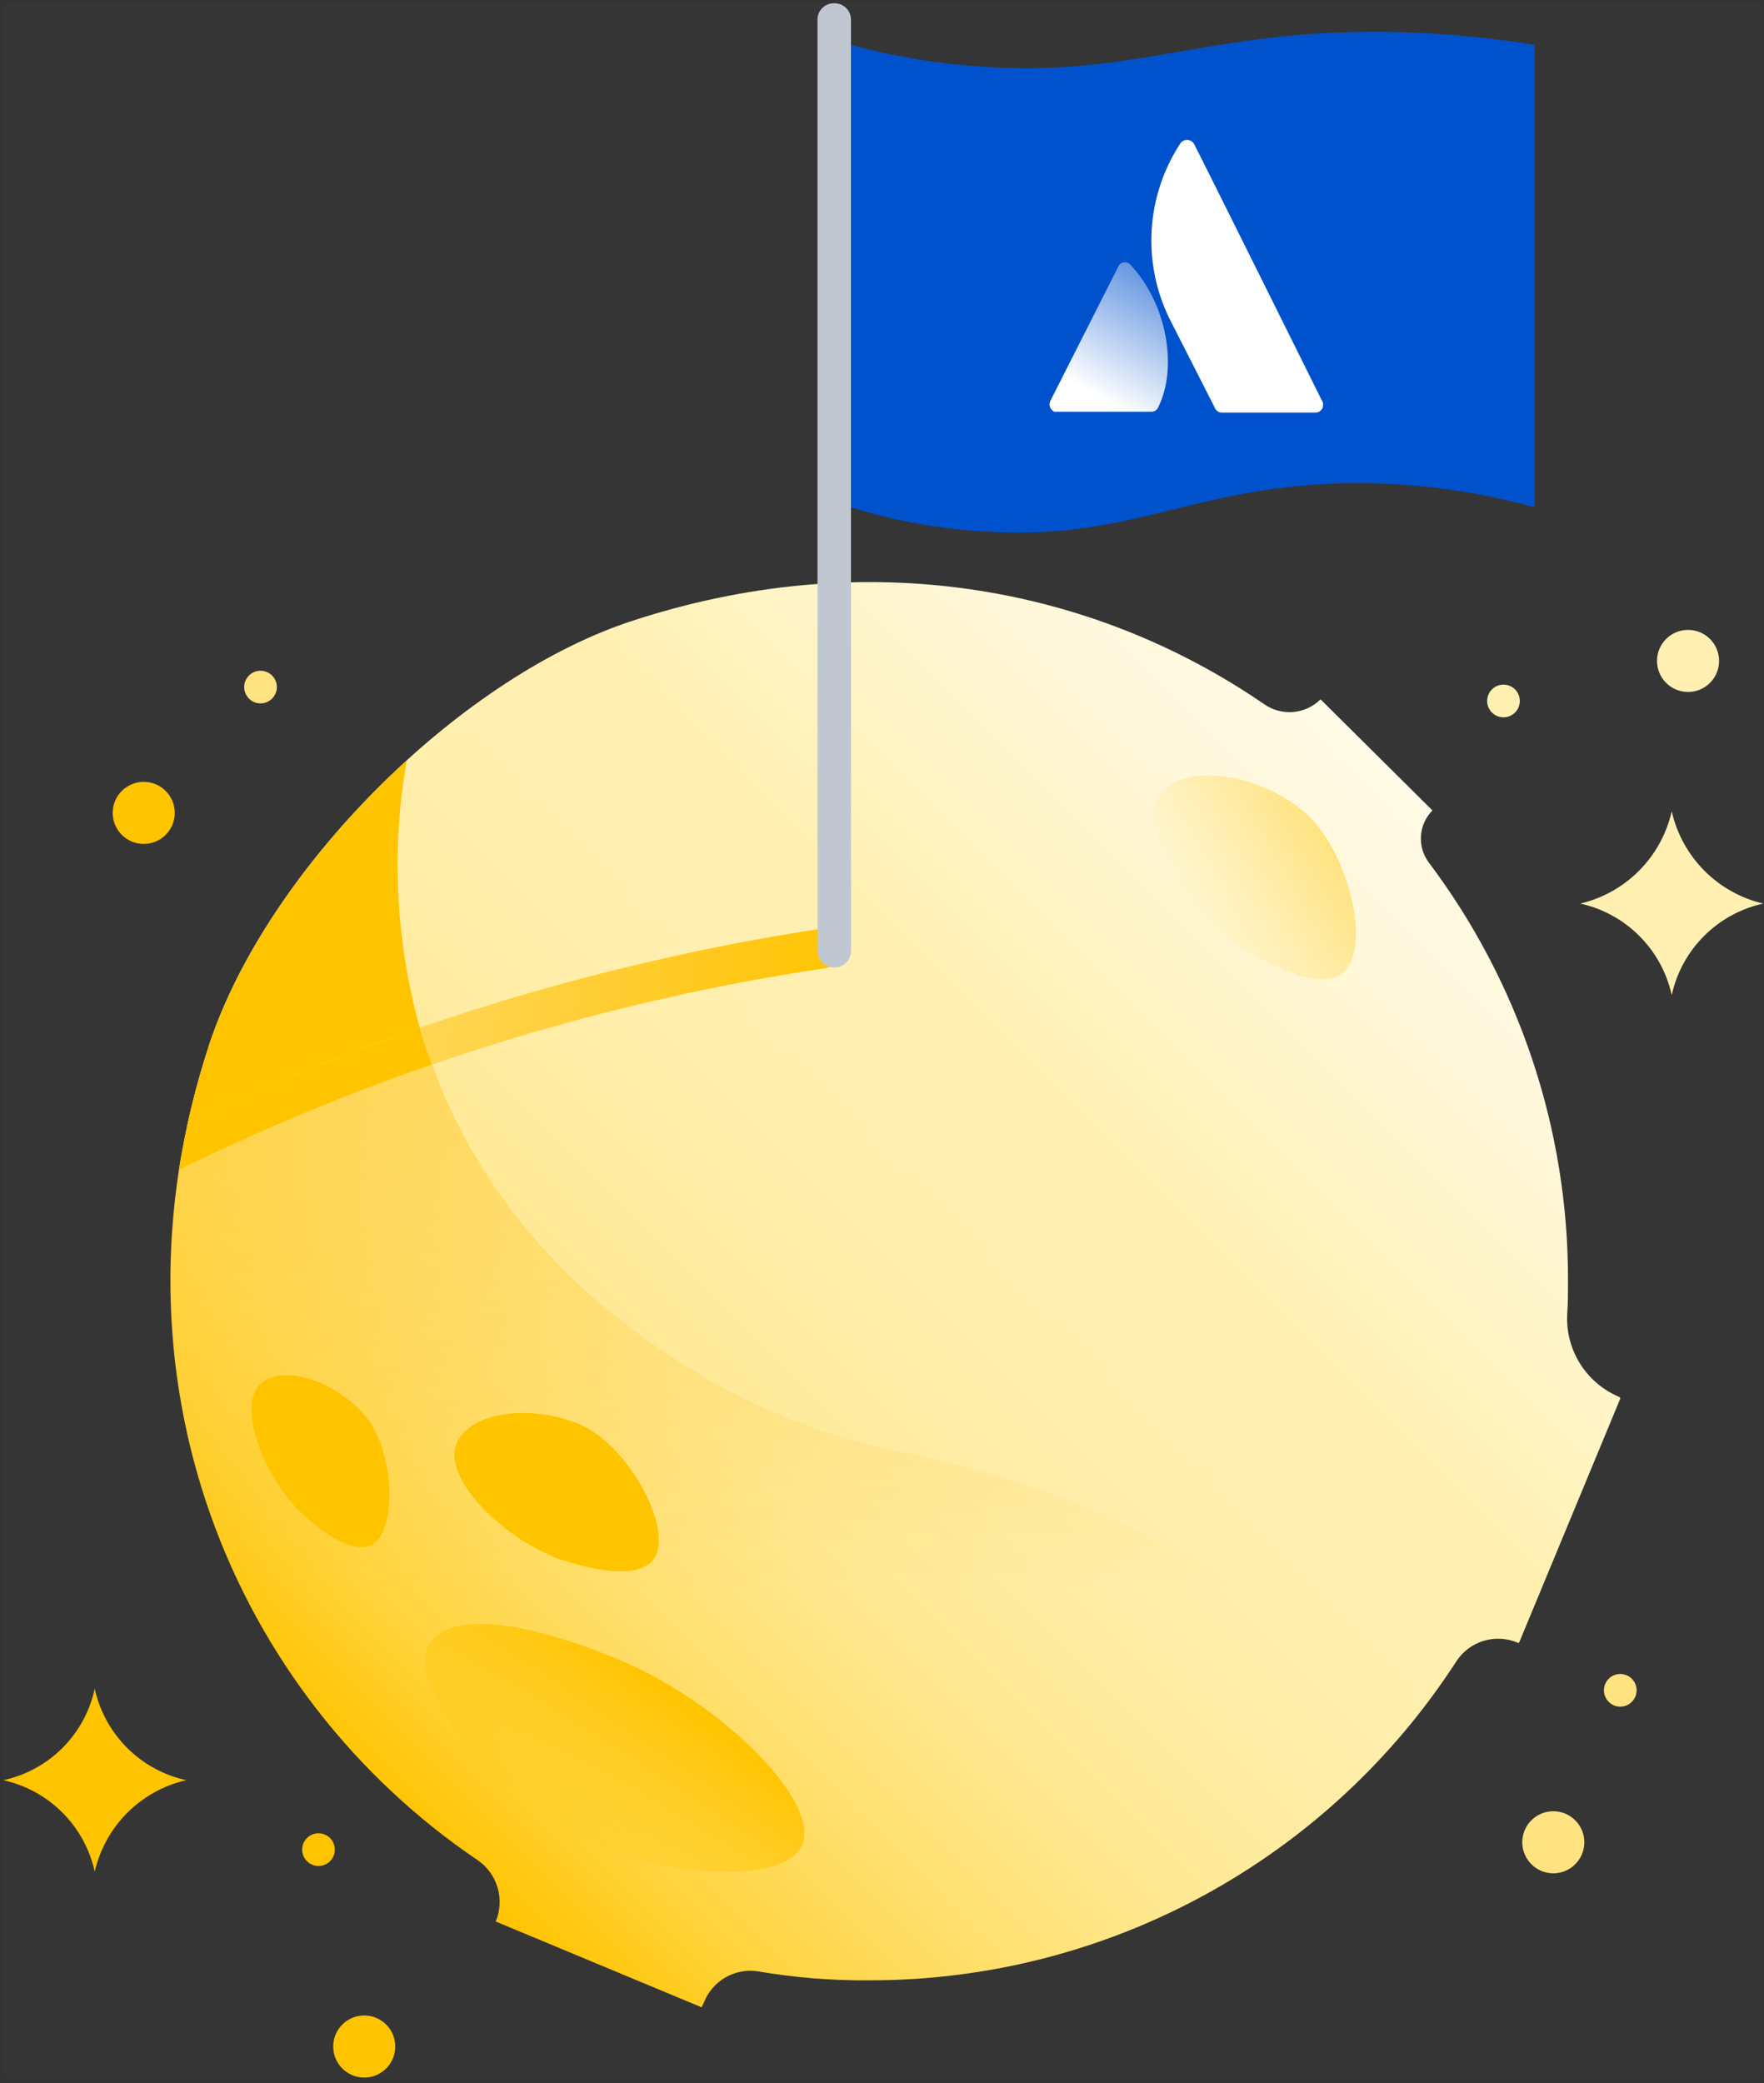 <svg width="216" height="255" viewBox="0 0 216 255" fill="none" xmlns="http://www.w3.org/2000/svg">
<rect x="0" y="0" width="216" height="255" fill="#333333" stroke="none"/>
<g clip-path="url(#clip0)">
<path d="M0.4 0.4H215.9V254.3H0.4V0.4Z" fill="white" fill-opacity="0.01"/>
<path fill-rule="evenodd" clip-rule="evenodd" d="M198.3 170.999C196.324 170.179 194.649 168.769 193.503 166.961C192.358 165.154 191.798 163.037 191.9 160.899C192 159.599 192 158.199 192 156.799C192.051 138.292 186.045 120.275 174.9 105.499C174.226 104.559 173.907 103.411 173.999 102.258C174.09 101.105 174.586 100.022 175.4 99.2L161.7 85.6C160.803 86.492 159.62 87.042 158.359 87.151C157.098 87.261 155.838 86.924 154.8 86.2C133.7 71.7 105.8 66.499 76.8 76.2C55.7 83.4 32.6 106.699 25.6 127.899C12.2 168.699 28.6 207.499 58.5 227.699C59.672 228.507 60.53 229.693 60.931 231.059C61.331 232.425 61.25 233.887 60.7 235.199L85.9 245.699L86.2 245.099C86.706 243.811 87.635 242.733 88.834 242.043C90.033 241.352 91.432 241.09 92.8 241.299C97.325 242.075 101.91 242.443 106.5 242.399C120.772 242.408 134.819 238.844 147.36 232.031C159.901 225.219 170.538 215.376 178.3 203.399C179.084 202.172 180.281 201.265 181.674 200.844C183.068 200.422 184.567 200.512 185.9 201.099H186L198.4 171.199C198.4 171.099 198.4 171.099 198.3 170.999Z" fill="url(#paint0_linear)"/>
<path d="M110.3 177.699C101.655 175.992 93.368 172.813 85.8 168.299C67.2 157.299 57.6 143.299 52.9 130.299C42.312 133.959 31.959 138.267 21.9 143.199C19.326 159.306 21.403 175.814 27.886 190.782C34.37 205.751 44.99 218.558 58.5 227.699C59.466 228.365 60.224 229.292 60.684 230.372C61.144 231.452 61.288 232.64 61.1 233.799C69.124 238.461 77.83 241.836 86.9 243.799C87.577 242.9 88.479 242.196 89.514 241.757C90.55 241.318 91.683 241.16 92.8 241.299C97.325 242.074 101.91 242.442 106.5 242.399C118.026 242.4 129.433 240.071 140.036 235.552C150.639 231.032 160.219 224.415 168.2 216.099C158.9 190.599 125.9 180.899 110.3 177.699Z" fill="url(#paint1_linear)"/>
<path d="M49.8 93.1C38.7 103.2 29.6 115.9 25.6 127.9C24.6 131.1 23.7 134.2 23 137.4C32.241 133.003 41.723 129.13 51.4 125.8C48.442 115.154 47.895 103.983 49.8 93.1Z" fill="url(#paint2_linear)"/>
<path d="M101.1 118.499C101.423 118.464 101.736 118.362 102.017 118.198C102.297 118.034 102.54 117.813 102.729 117.548C102.918 117.284 103.049 116.982 103.113 116.663C103.177 116.344 103.172 116.016 103.1 115.699C103.001 115.078 102.663 114.521 102.158 114.147C101.653 113.773 101.022 113.612 100.4 113.699C83.737 116.253 67.337 120.303 51.4 125.799C51.809 127.327 52.31 128.83 52.9 130.299C68.573 124.903 84.707 120.953 101.1 118.499Z" fill="url(#paint3_linear)"/>
<path d="M51.4 125.799C41.723 129.129 32.241 133.002 23 137.399C22.6 139.299 22.2 141.299 21.9 143.199C31.959 138.267 42.312 133.959 52.9 130.299C52.31 128.83 51.809 127.327 51.4 125.799Z" fill="url(#paint4_linear)"/>
<path d="M51.4 125.799C41.723 129.129 32.241 133.002 23 137.399C22.6 139.299 22.2 141.299 21.9 143.199C31.959 138.267 42.312 133.959 52.9 130.299C52.31 128.83 51.809 127.327 51.4 125.799Z" fill="url(#paint5_linear)"/>
<path fill-rule="evenodd" clip-rule="evenodd" d="M98.2 225.9C96.3 230 86.3 229.4 80.5 228.2C63.1 224.4 49.3 206.8 52.5 201.4C55.7 196 68.8 200 77.5 203.9C89.3 209.4 100.5 220.8 98.2 225.9Z" fill="url(#paint6_linear)"/>
<path fill-rule="evenodd" clip-rule="evenodd" d="M80 190.901C77.4 194.201 68.5 190.801 68.1 190.701C61.1 187.901 54.2 180.801 55.9 176.701C57.6 172.601 65.7 171.801 71.5 174.601C77.3 177.401 82.6 187.601 80 190.901Z" fill="url(#paint7_linear)"/>
<path fill-rule="evenodd" clip-rule="evenodd" d="M45.5 189.101C42.3 190.701 36.6 184.901 36.3 184.601C32 180.001 29.1 172.001 31.9 169.401C34.7 166.801 41.3 169.201 44.8 173.401C48.3 177.601 48.7 187.501 45.5 189.101Z" fill="url(#paint8_linear)"/>
<path fill-rule="evenodd" clip-rule="evenodd" d="M164.4 119.101C160.7 122.001 151.9 115.901 151.5 115.601C144.7 110.901 139.1 101.301 142 97.301C144.9 93.301 153.9 94.601 159.5 99.201C165.1 103.801 168.1 116.101 164.4 119.101Z" fill="url(#paint9_linear)"/>
<path d="M102.2 0.4H102.1C100.995 0.4 100.1 1.296 100.1 2.4V116.42C100.1 117.525 100.995 118.42 102.1 118.42H102.2C103.304 118.42 104.2 117.525 104.2 116.42V2.4C104.2 1.296 103.304 0.4 102.2 0.4Z" fill="#C1C7D0"/>
<path fill-rule="evenodd" clip-rule="evenodd" d="M109.7 215.6C111.1 223.5 132.1 229.4 137.9 222.4C140.9 218.8 140.1 211.5 136 207C131.9 202.5 122.1 203.1 121.2 203.3C114.8 205 108.9 211 109.7 215.6Z" fill="url(#paint10_linear)"/>
<path fill-rule="evenodd" clip-rule="evenodd" d="M171.4 142.101C173.1 147.901 178.3 153.901 181.1 152.901C183.9 151.901 185.9 140.001 180.4 134.401C178.3 132.301 174.6 130.401 172.4 131.701C170.2 133.001 170.6 139.301 171.4 142.101Z" fill="url(#paint11_linear)"/>
<path d="M39 228.4C40.105 228.4 41 227.505 41 226.4C41 225.296 40.105 224.4 39 224.4C37.895 224.4 37 225.296 37 226.4C37 227.505 37.895 228.4 39 228.4Z" fill="#FFC400"/>
<path d="M198.4 208.9C199.504 208.9 200.4 208.005 200.4 206.9C200.4 205.796 199.504 204.9 198.4 204.9C197.295 204.9 196.4 205.796 196.4 206.9C196.4 208.005 197.295 208.9 198.4 208.9Z" fill="#FFE380"/>
<path d="M184.1 87.801C185.204 87.801 186.1 86.905 186.1 85.801C186.1 84.696 185.204 83.801 184.1 83.801C182.995 83.801 182.1 84.696 182.1 85.801C182.1 86.905 182.995 87.801 184.1 87.801Z" fill="#FFF0B2"/>
<path d="M44.6 254.301C46.699 254.301 48.4 252.6 48.4 250.501C48.4 248.402 46.699 246.701 44.6 246.701C42.501 246.701 40.8 248.402 40.8 250.501C40.8 252.6 42.501 254.301 44.6 254.301Z" fill="#FFC400"/>
<path d="M190.2 229.301C192.299 229.301 194 227.6 194 225.501C194 223.402 192.299 221.701 190.2 221.701C188.101 221.701 186.4 223.402 186.4 225.501C186.4 227.6 188.101 229.301 190.2 229.301Z" fill="#FFE380"/>
<path d="M31.9 86.1C33.005 86.1 33.9 85.204 33.9 84.1C33.9 82.995 33.005 82.1 31.9 82.1C30.795 82.1 29.9 82.995 29.9 84.1C29.9 85.204 30.795 86.1 31.9 86.1Z" fill="#FFE380"/>
<path d="M17.6 103.301C19.698 103.301 21.4 101.6 21.4 99.501C21.4 97.403 19.698 95.701 17.6 95.701C15.501 95.701 13.8 97.403 13.8 99.501C13.8 101.6 15.501 103.301 17.6 103.301Z" fill="#FFC400"/>
<path d="M206.7 84.7C208.799 84.7 210.5 82.998 210.5 80.9C210.5 78.801 208.799 77.1 206.7 77.1C204.601 77.1 202.9 78.801 202.9 80.9C202.9 82.998 204.601 84.7 206.7 84.7Z" fill="#FFF0B2"/>
<path d="M11.6 206.701C12.203 209.442 13.578 211.954 15.562 213.939C17.547 215.923 20.059 217.298 22.8 217.901C20.069 218.526 17.57 219.909 15.588 221.89C13.607 223.871 12.225 226.37 11.6 229.101C10.997 226.36 9.622 223.848 7.637 221.864C5.653 219.879 3.141 218.504 0.4 217.901H0.4C3.146 217.31 5.664 215.939 7.651 213.952C9.637 211.965 11.009 209.448 11.6 206.701Z" fill="#FFC400"/>
<path d="M204.7 121.801C205.303 119.059 206.678 116.548 208.663 114.563C210.647 112.579 213.159 111.204 215.9 110.601C213.161 109.957 210.659 108.556 208.678 106.558C206.698 104.56 205.319 102.045 204.7 99.301C204.081 102.045 202.702 104.56 200.722 106.558C198.741 108.556 196.239 109.957 193.5 110.601C196.241 111.204 198.753 112.579 200.737 114.563C202.722 116.548 204.097 119.059 204.7 121.801Z" fill="#FFF0B2"/>
<path d="M187.9 62.1C178.441 59.457 168.577 58.575 158.8 59.5C144.5 60.9 136.8 65.9 121.5 65.1C115.628 64.851 109.813 63.842 104.2 62.1V5.5C109.206 6.852 114.329 7.722 119.5 8.1C136.1 9.4 144.7 5.2 161.3 4.1C170.191 3.586 179.112 4.056 187.9 5.5V62.1Z" fill="#0052CC"/>
<path d="M138.5 32.501C138.407 32.361 138.278 32.25 138.125 32.18C137.973 32.11 137.804 32.084 137.638 32.105C137.472 32.125 137.314 32.192 137.184 32.297C137.054 32.403 136.955 32.542 136.9 32.701L128.6 49.101C128.498 49.34 128.493 49.609 128.586 49.852C128.68 50.095 128.864 50.292 129.1 50.401H141C141.167 50.4 141.329 50.352 141.471 50.264C141.612 50.176 141.726 50.05 141.8 49.901C144.3 44.901 142.8 37.101 138.5 32.501Z" fill="url(#paint12_linear)"/>
<path d="M144.5 17.6C142.449 20.749 141.25 24.377 141.022 28.128C140.794 31.88 141.545 35.626 143.2 39L148.8 50C148.874 50.149 148.988 50.275 149.129 50.363C149.27 50.452 149.433 50.499 149.6 50.5H161.1C161.227 50.501 161.353 50.475 161.469 50.423C161.585 50.372 161.689 50.297 161.774 50.202C161.859 50.108 161.923 49.996 161.962 49.875C162.001 49.754 162.014 49.627 162 49.5C162.015 49.359 161.979 49.218 161.9 49.1C161.9 49.1 146.6 18.3 146.2 17.6C146.11 17.456 145.985 17.336 145.836 17.253C145.687 17.17 145.52 17.127 145.35 17.127C145.18 17.127 145.012 17.17 144.863 17.253C144.715 17.336 144.589 17.456 144.5 17.6Z" fill="white"/>
</g>
<defs>
<linearGradient id="paint0_linear" x1="45.2" y1="219.669" x2="170.52" y2="94.359" gradientUnits="userSpaceOnUse">
<stop stop-color="#FFC400"/>
<stop offset="0.03" stop-color="#FFC810"/>
<stop offset="0.1" stop-color="#FFD33B"/>
<stop offset="0.18" stop-color="#FFDC5F"/>
<stop offset="0.27" stop-color="#FFE37D"/>
<stop offset="0.35" stop-color="#FFE995"/>
<stop offset="0.45" stop-color="#FFEDA5"/>
<stop offset="0.55" stop-color="#FFEFAF"/>
<stop offset="0.68" stop-color="#FFF0B2"/>
<stop offset="0.77" stop-color="#FFF4C4"/>
<stop offset="0.91" stop-color="#FFF8DC"/>
<stop offset="1" stop-color="#FFFAE5"/>
</linearGradient>
<linearGradient id="paint1_linear" x1="94.55" y1="194.429" x2="93.94" y2="33.899" gradientUnits="userSpaceOnUse">
<stop stop-color="#FFB700" stop-opacity="0"/>
<stop offset="1" stop-color="#FFC400"/>
</linearGradient>
<linearGradient id="paint2_linear" x1="1075.22" y1="8698.38" x2="1033.07" y2="1587.04" gradientUnits="userSpaceOnUse">
<stop stop-color="#FFB700" stop-opacity="0"/>
<stop offset="1" stop-color="#FFC400"/>
</linearGradient>
<linearGradient id="paint3_linear" x1="-89.28" y1="122.029" x2="103.17" y2="122.029" gradientUnits="userSpaceOnUse">
<stop offset="0.49" stop-color="#FFB700" stop-opacity="0"/>
<stop offset="1" stop-color="#FFC400"/>
</linearGradient>
<linearGradient id="paint4_linear" x1="1175.41" y1="3505.75" x2="1169.45" y2="712.325" gradientUnits="userSpaceOnUse">
<stop stop-color="#FFB700" stop-opacity="0"/>
<stop offset="1" stop-color="#FFC400"/>
</linearGradient>
<linearGradient id="paint5_linear" x1="-2758.18" y1="2459.31" x2="3207.77" y2="2459.31" gradientUnits="userSpaceOnUse">
<stop offset="0.49" stop-color="#FFB700" stop-opacity="0"/>
<stop offset="1" stop-color="#FFC400"/>
</linearGradient>
<linearGradient id="paint6_linear" x1="66.931" y1="223.299" x2="80.103" y2="205.423" gradientUnits="userSpaceOnUse">
<stop stop-color="#FFC400" stop-opacity="0"/>
<stop offset="1" stop-color="#FFC400"/>
</linearGradient>
<linearGradient id="paint7_linear" x1="1623.91" y1="3820.63" x2="1845.98" y2="3533.83" gradientUnits="userSpaceOnUse">
<stop stop-color="#FFC400" stop-opacity="0"/>
<stop offset="1" stop-color="#FFC400"/>
</linearGradient>
<linearGradient id="paint8_linear" x1="-21361.9" y1="71583.4" x2="-21103.4" y2="71519.6" gradientUnits="userSpaceOnUse">
<stop stop-color="#FFC400" stop-opacity="0"/>
<stop offset="1" stop-color="#FFC400"/>
</linearGradient>
<linearGradient id="paint9_linear" x1="146.308" y1="111.997" x2="162.258" y2="102.299" gradientUnits="userSpaceOnUse">
<stop stop-color="#FFE380" stop-opacity="0"/>
<stop offset="1" stop-color="#FFE380"/>
</linearGradient>
<linearGradient id="paint10_linear" x1="2982.63" y1="-40988.5" x2="3212.13" y2="-41550.3" gradientUnits="userSpaceOnUse">
<stop stop-color="#FFC400" stop-opacity="0"/>
<stop offset="1" stop-color="#FFC400"/>
</linearGradient>
<linearGradient id="paint11_linear" x1="-3376.54" y1="-39507.4" x2="-3226.98" y2="-39867.2" gradientUnits="userSpaceOnUse">
<stop stop-color="#FFE380" stop-opacity="0"/>
<stop offset="1" stop-color="#FFE380"/>
</linearGradient>
<linearGradient id="paint12_linear" x1="142.98" y1="35.041" x2="134.31" y2="50.051" gradientUnits="userSpaceOnUse">
<stop stop-color="white" stop-opacity="0.4"/>
<stop offset="0.92" stop-color="white"/>
</linearGradient>
<clipPath id="clip0">
<path d="M0.4 0.4H215.9V254.3H0.4V0.4Z" fill="white"/>
</clipPath>
</defs>
</svg>
